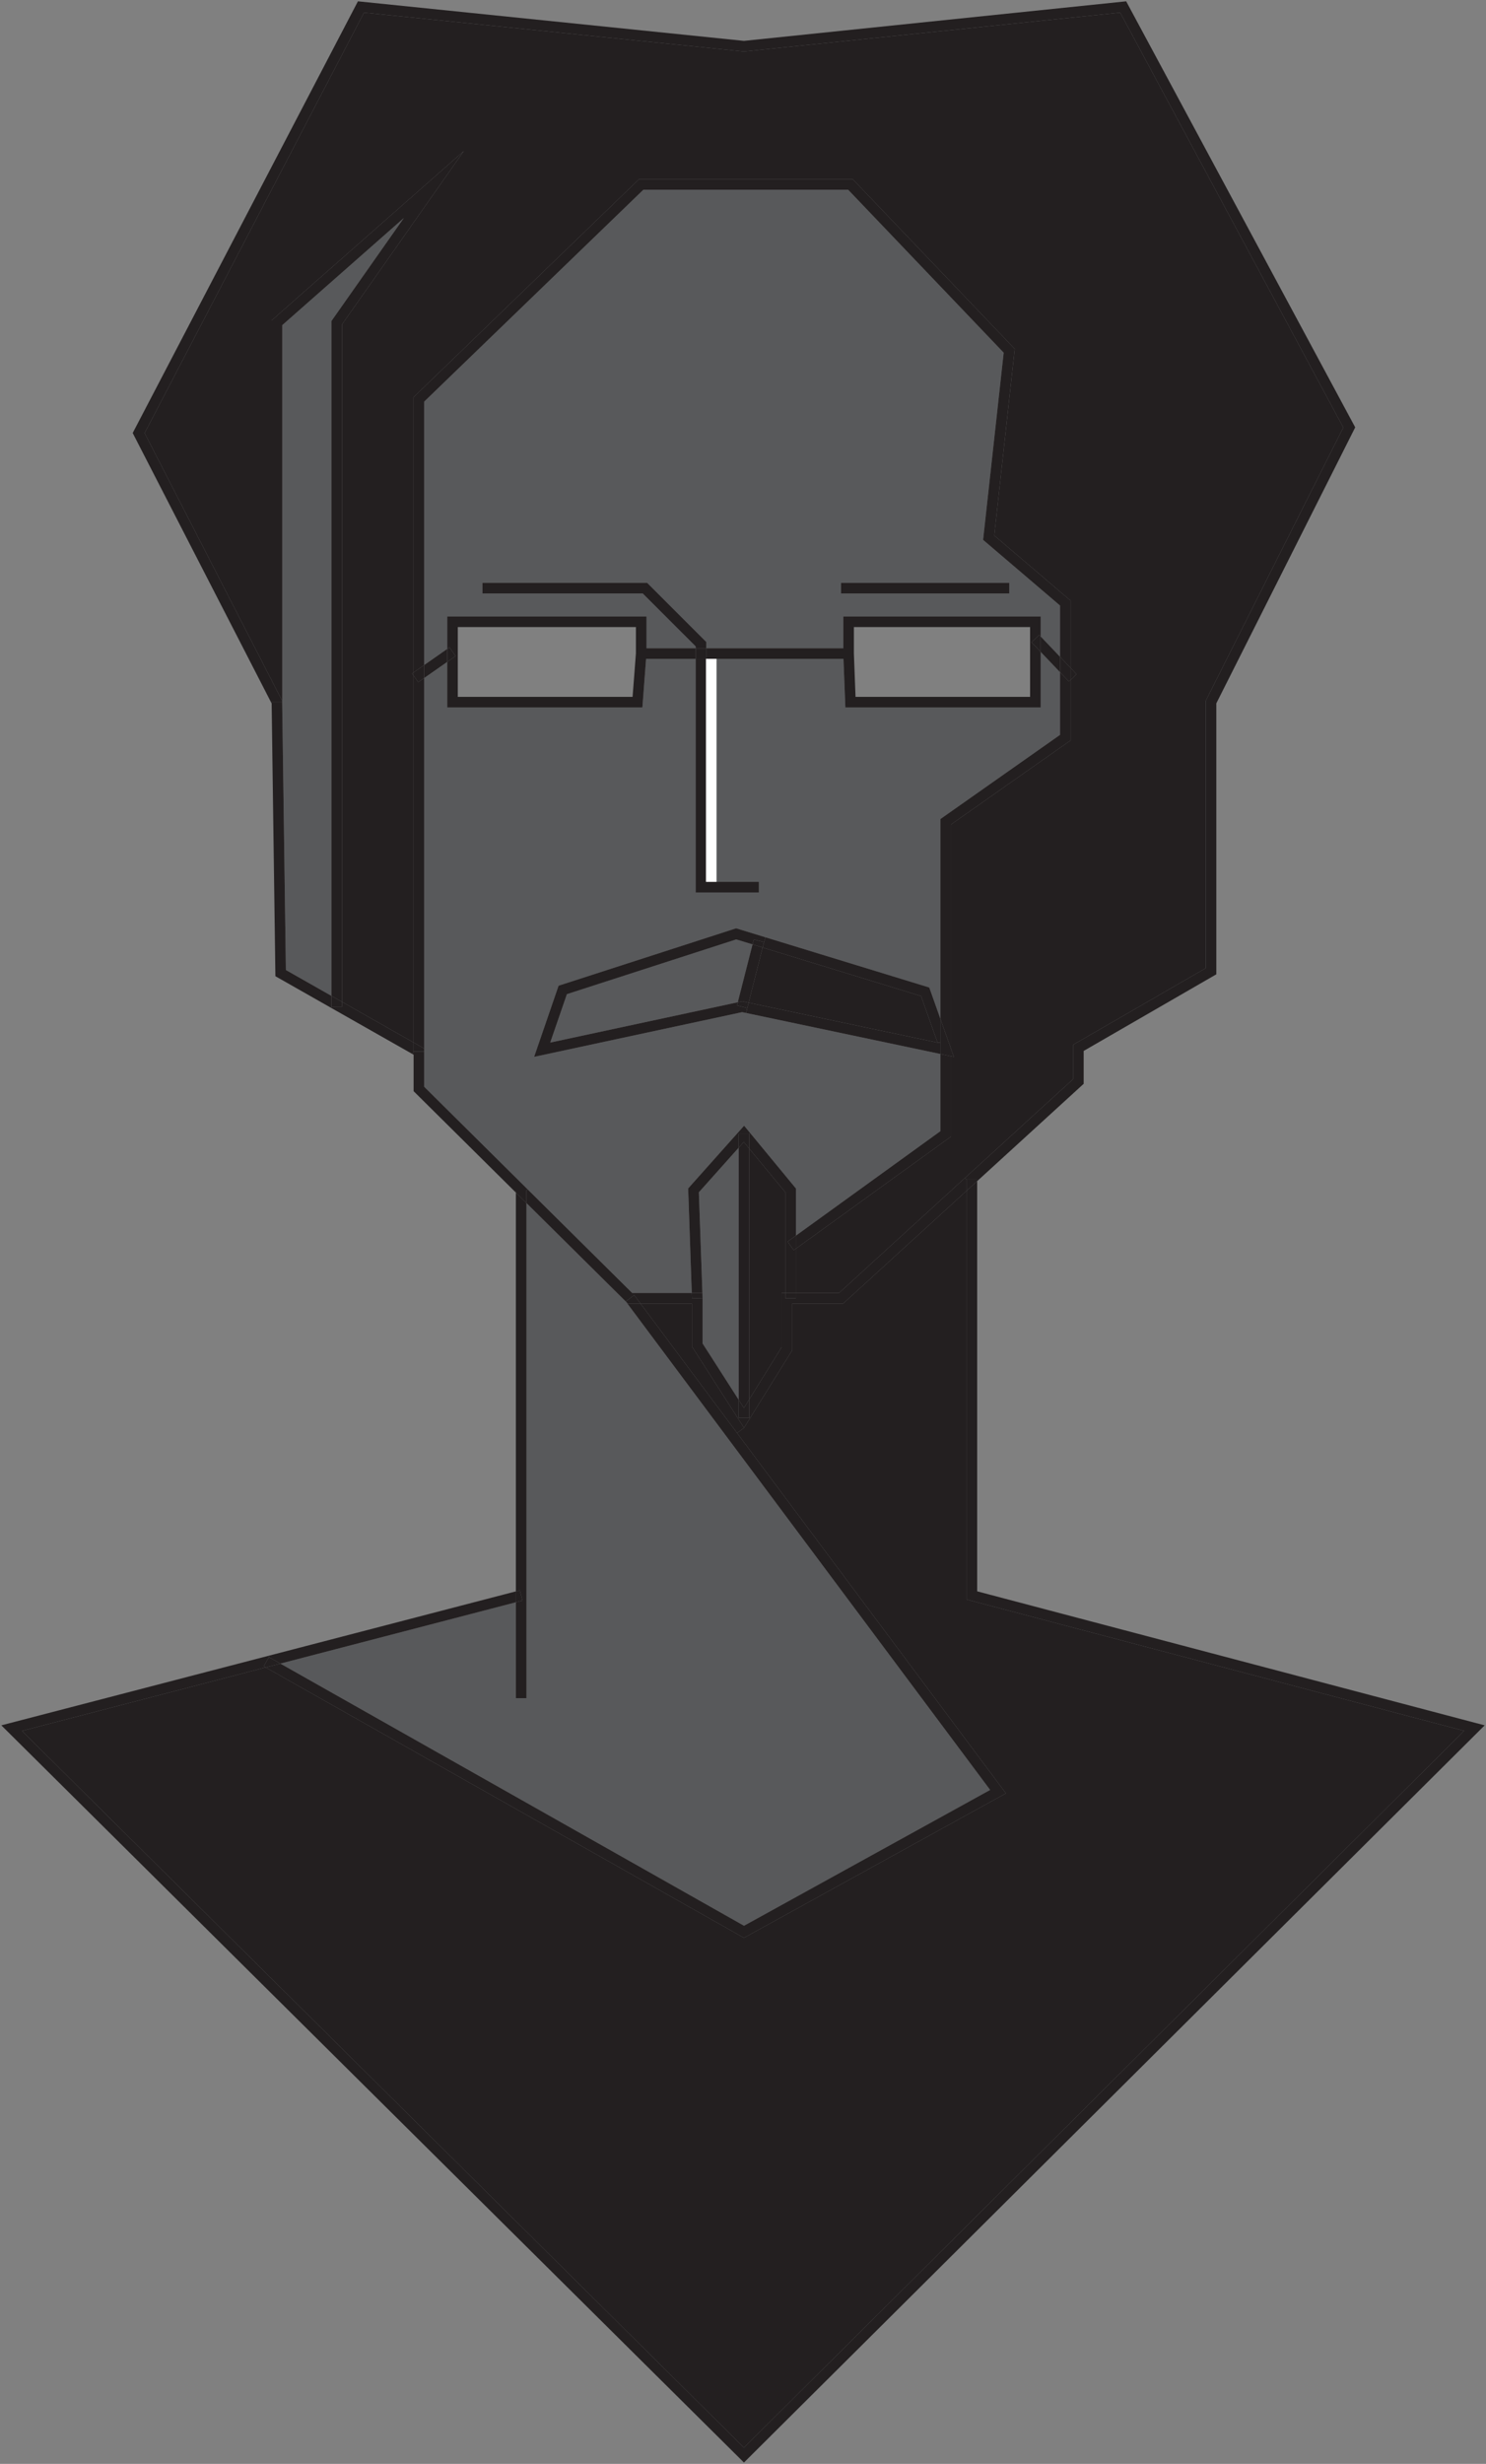 <?xml version="1.0" encoding="UTF-8"?>
<svg id="Layer_2" data-name="Layer 2" xmlns="http://www.w3.org/2000/svg" viewBox="0 0 280.74 465.33">
  <rect x="0" y="0" width="280.74" height="465.33" fill="#808080" stroke="none"/>
  <defs>
    <style>
      .cls-1 {
        fill: #58595b;
      }

      .cls-1, .cls-2 {
        stroke-width: 0px;
      }

      .cls-3 {
        fill: none;
        stroke: #fff;
        stroke-miterlimit: 10;
        stroke-width: 2px;
      }

      .cls-2 {
        fill: #231f20;
      }
    </style>
  </defs>
  <g id="Layer_5" data-name="Layer 5">
    <g>
      <polygon class="cls-2" points="130.73 254.31 140.56 269.66 139.25 270.64 121.01 246.19 130.73 246.19 130.73 254.31"/>
      <polygon class="cls-1" points="118.22 245.8 118.26 245.84 187.06 338.05 140.56 363.7 52.97 314.19 97.46 302.61 97.46 320.72 99.46 320.72 99.46 227.21 118.22 245.8"/>
      <polygon class="cls-1" points="142.17 178.36 139.38 189.29 103.95 196.9 107.1 187.76 139.09 177.42 142.17 178.36"/>
      <polygon class="cls-1" points="139.55 216.76 139.55 264.36 132.73 253.72 132.73 245.16 132.73 244.19 132.7 244.19 132.03 225.18 139.55 216.76"/>
      <polygon class="cls-1" points="53.31 132.61 53.32 132.61 53.32 61.41 76.3 41.17 62.61 60.64 62.61 188.08 54.01 183.2 53.31 132.61"/>
      <path class="cls-1" d="M185.73,101.96l14.53,12.4v9.68l-3.65-3.83v-3.78h-37.29v6h-25.89v-1.18l-11.17-11.17h-31.12v2h30.29l10,10v.35h-9.29v-6h-37.65v6.13l-4.35,3.04v-49.75l41.4-40.01h38.7l29.38,30.77-3.89,35.35ZM190.67,110.08h-31.77v2h31.77v-2Z"/>
      <polygon class="cls-1" points="200.26 126.95 200.26 138.79 177.67 154.68 177.67 192.44 175.56 186.5 144.62 177.02 139.07 175.32 105.53 186.16 100.91 199.6 140.2 191.16 140.97 191.32 177.67 199.06 177.67 213.63 150.37 233.36 150.37 224.46 141.73 213.99 140.58 212.6 130.01 224.45 130.69 244.19 119.82 244.19 119.43 244.19 99.67 224.61 80.14 205.25 80.14 198.61 80.14 198.02 80.14 128.05 84.49 125.01 84.49 133.61 121.36 133.61 122.06 124.43 131.43 124.43 131.43 168.55 143.37 168.55 143.37 166.55 133.43 166.55 133.43 124.43 159.35 124.43 159.71 133.61 196.61 133.61 196.61 123.12 200.26 126.95"/>
      <polygon class="cls-2" points="148.37 225.18 148.37 244.19 147.67 244.19 147.67 254.44 141.55 264.29 141.55 216.92 148.37 225.18"/>
      <polygon class="cls-2" points="174.01 188.12 177.13 196.91 141.43 189.37 144.08 178.95 174.01 188.12"/>
      <polygon class="cls-2" points="78.14 127.6 78.14 196.89 64.61 189.21 64.61 61.28 87.63 28.52 51.32 60.51 51.32 128.49 27.32 81.79 68.77 2.38 140.45 9.72 140.55 9.73 211.63 2.38 253.78 80.74 227.89 132.16 227.79 132.37 227.79 182.85 202.73 197.32 202.73 203.81 182.31 222.46 158.52 244.19 150.37 244.19 150.37 235.82 179.67 214.65 179.67 199.49 180.21 199.6 179.67 198.08 179.67 155.71 202.26 139.83 202.26 128.41 203.39 127.33 202.26 126.14 202.26 113.44 187.84 101.13 191.71 65.9 161.1 33.84 120.73 33.84 78.14 75.01 78.14 127 77.86 127.2 78.14 127.6"/>
      <polygon class="cls-2" points="276.61 326.89 140.55 462.26 4.15 326.9 50.19 314.91 140.06 365.71 140.54 365.99 190.04 338.69 139.25 270.64 140.56 269.66 141.68 267.86 149.67 255.01 149.67 246.19 159.29 246.19 182.61 224.89 182.61 302.08 276.61 326.89"/>
      <polygon class="cls-2" points="202.26 126.14 203.39 127.33 202.26 128.41 202.26 126.14"/>
      <polygon class="cls-2" points="202.26 126.14 202.26 128.41 201.94 128.71 200.26 126.95 200.26 124.04 202.26 126.14"/>
      <polygon class="cls-2" points="200.26 124.04 200.26 126.95 196.61 123.12 196.61 120.21 200.26 124.04"/>
      <polygon class="cls-2" points="196.61 120.21 196.61 123.12 194.88 121.3 196.33 119.92 196.61 120.21"/>
      <rect class="cls-2" x="158.9" y="110.08" width="31.77" height="2"/>
      <polygon class="cls-2" points="184.61 222.79 184.61 223.07 182.61 224.89 182.61 222.79 184.61 222.79"/>
      <polygon class="cls-2" points="179.67 198.08 180.21 199.6 179.67 199.49 179.67 198.08"/>
      <polygon class="cls-2" points="202.26 139.83 179.67 155.71 179.67 198.08 177.67 192.44 177.67 154.68 200.26 138.79 200.26 126.95 201.94 128.71 202.26 128.41 202.26 139.83"/>
      <polygon class="cls-2" points="179.67 198.08 179.67 199.49 177.67 199.06 177.67 196.91 177.67 192.44 179.67 198.08"/>
      <polygon class="cls-2" points="179.67 214.65 150.37 235.82 150.37 233.36 177.67 213.63 177.67 199.06 179.67 199.49 179.67 214.65"/>
      <path class="cls-2" d="M161.63,131.61h32.98v-13.18h-33.29v4.98l.31,8.2ZM159.35,124.43h-25.92v-2h25.89v-6h37.29v3.78l-.28-.29-1.45,1.38,1.73,1.82v10.49h-36.9l-.36-9.18Z"/>
      <polygon class="cls-2" points="150.37 235.82 149.96 236.12 148.79 234.5 150.37 233.36 150.37 235.82"/>
      <rect class="cls-2" x="148.37" y="244.19" width="2" height="1"/>
      <polygon class="cls-2" points="150.37 224.46 150.37 233.36 148.79 234.5 149.96 236.12 150.37 235.82 150.37 244.19 148.37 244.19 148.37 225.18 141.55 216.92 141.55 214.14 141.73 213.99 150.37 224.46"/>
      <polygon class="cls-2" points="182.61 224.89 159.29 246.19 149.67 246.19 149.67 255.01 141.68 267.86 141.55 267.78 141.55 264.29 147.67 254.44 147.67 244.19 148.37 244.19 148.37 245.19 150.37 245.19 150.37 244.19 158.52 244.19 182.31 222.46 182.61 222.79 182.61 224.89"/>
      <polygon class="cls-2" points="175.56 186.5 177.67 192.44 177.67 196.91 177.13 196.91 174.01 188.12 144.08 178.95 144.34 177.93 144.62 177.02 175.56 186.5"/>
      <polygon class="cls-2" points="144.34 177.93 144.08 178.95 142.17 178.36 142.41 177.44 144.34 177.93"/>
      <polygon class="cls-2" points="177.67 199.06 140.97 191.32 141.17 190.38 141.43 189.37 177.13 196.91 177.67 196.91 177.67 199.06"/>
      <polygon class="cls-2" points="140.52 215.67 141.55 216.92 141.55 264.29 140.54 265.91 139.55 264.36 139.55 216.76 140.52 215.67"/>
      <polygon class="cls-2" points="141.55 267.78 139.55 267.78 139.55 264.36 140.54 265.91 141.55 264.29 141.55 267.78"/>
      <polygon class="cls-2" points="139.55 214.14 141.55 214.14 141.55 216.92 140.52 215.67 139.55 216.76 139.55 214.14"/>
      <polygon class="cls-2" points="140.2 189.11 139.38 189.29 142.17 178.36 144.08 178.95 141.43 189.37 140.2 189.11"/>
      <polygon class="cls-2" points="139.38 189.29 140.2 189.11 141.43 189.37 141.17 190.38 139.23 189.89 139.38 189.29"/>
      <rect class="cls-2" x="131.43" y="122.43" width="2" height="2"/>
      <polygon class="cls-2" points="133.43 124.43 133.43 166.55 143.37 166.55 143.37 168.55 131.43 168.55 131.43 124.43 133.43 124.43"/>
      <polygon class="cls-2" points="122.26 110.08 133.43 121.25 133.43 122.43 131.43 122.43 131.43 122.08 121.43 112.08 91.14 112.08 91.14 110.08 122.26 110.08"/>
      <polygon class="cls-2" points="132.73 244.19 132.73 245.16 132.7 244.19 132.73 244.19"/>
      <polygon class="cls-2" points="140.58 212.6 141.73 213.99 141.55 214.14 139.55 214.14 139.55 216.76 132.03 225.18 132.7 244.19 130.69 244.19 130.01 224.45 140.58 212.6"/>
      <polygon class="cls-2" points="130.69 244.19 132.7 244.19 132.73 245.16 130.73 245.23 130.69 244.19"/>
      <polygon class="cls-2" points="139.55 267.78 141.55 267.78 141.68 267.86 140.56 269.66 130.73 254.31 130.73 246.19 121.01 246.19 119.82 244.6 119.82 244.19 130.69 244.19 130.73 245.23 132.73 245.16 132.73 253.72 139.55 264.36 139.55 267.78"/>
      <polygon class="cls-2" points="140.56 363.7 187.06 338.05 118.26 245.84 118.61 246.19 121.01 246.19 139.25 270.64 190.04 338.69 140.54 365.99 140.06 365.71 50.19 314.91 52.97 314.19 140.56 363.7"/>
      <polygon class="cls-2" points="119.82 244.6 121.01 246.19 118.61 246.19 118.26 245.84 118.22 245.8 118.22 245.79 119.82 244.6"/>
      <polygon class="cls-2" points="139.07 175.32 144.62 177.02 144.34 177.93 142.41 177.44 142.17 178.36 139.09 177.42 107.1 187.76 103.95 196.9 139.38 189.29 139.23 189.89 141.17 190.38 140.97 191.32 140.2 191.16 100.91 199.6 105.53 186.16 139.07 175.32"/>
      <polygon class="cls-2" points="119.82 244.6 118.22 245.79 118.22 245.8 99.46 227.21 99.46 224.82 99.67 224.61 119.43 244.19 119.82 244.19 119.82 244.6"/>
      <polygon class="cls-2" points="97.46 224.82 99.46 224.82 99.46 227.21 97.46 225.23 97.46 224.82"/>
      <polygon class="cls-2" points="97.46 225.23 99.46 227.21 99.46 320.72 97.46 320.72 97.46 302.61 98.71 302.28 98.21 300.35 97.46 300.55 97.46 225.23"/>
      <polygon class="cls-2" points="97.46 300.55 98.21 300.35 98.71 302.28 97.46 302.61 97.46 300.55"/>
      <path class="cls-2" d="M119.51,131.61l.63-8.22v-4.96h-33.65v13.18h33.02ZM122.14,116.43v6h9.29v2h-9.37l-.7,9.18h-36.87v-8.6l1.58-1.11-1.15-1.64-.43.3v-6.13h37.65Z"/>
      <polygon class="cls-2" points="84.49 122.56 84.92 122.26 86.07 123.9 84.49 125.01 84.49 122.56"/>
      <polygon class="cls-2" points="84.49 125.01 80.14 128.05 80.14 125.6 84.49 122.56 84.49 125.01"/>
      <polygon class="cls-2" points="78.14 127.6 78.14 127 80.14 125.6 80.14 128.05 79.01 128.84 78.14 127.6"/>
      <polygon class="cls-2" points="80.14 125.6 78.14 127 78.14 75.01 120.73 33.84 161.1 33.84 191.71 65.9 187.84 101.13 202.26 113.44 202.26 126.14 200.26 124.04 200.26 114.36 185.73 101.96 189.62 66.61 160.24 35.84 121.54 35.84 80.14 75.85 80.14 125.6"/>
      <polygon class="cls-2" points="78.14 206.08 78.14 199.19 77.89 199.05 78.14 198.61 80.14 198.61 80.14 205.25 99.67 224.61 99.46 224.82 97.46 224.82 97.46 225.23 78.14 206.08"/>
      <polygon class="cls-2" points="79.01 128.84 80.14 128.05 80.14 198.02 78.14 196.89 78.14 127.6 79.01 128.84"/>
      <polygon class="cls-2" points="78.14 196.89 80.14 198.02 80.14 198.61 78.14 198.61 78.14 196.89"/>
      <polygon class="cls-2" points="78.14 127 78.14 127.6 77.86 127.2 78.14 127"/>
      <polygon class="cls-2" points="53.32 61.41 53.32 132.61 53.31 132.61 53.31 132.36 51.32 128.49 51.32 60.51 87.63 28.52 64.61 61.28 64.61 189.21 62.61 188.08 62.61 60.64 76.3 41.17 53.32 61.41"/>
      <polygon class="cls-2" points="62.61 188.08 64.61 189.21 64.61 190.14 62.61 190.14 62.61 188.08"/>
      <polygon class="cls-2" points="78.14 196.89 78.14 198.61 77.89 199.05 62.51 190.32 62.61 190.14 64.61 190.14 64.61 189.21 78.14 196.89"/>
      <polygon class="cls-2" points="62.61 190.14 62.51 190.32 52.03 184.37 51.32 132.85 51.22 132.66 51.32 132.61 53.31 132.61 54.01 183.2 62.61 188.08 62.61 190.14"/>
      <polygon class="cls-2" points="50.74 312.71 97.46 300.55 97.46 302.61 52.97 314.19 50.81 312.97 50.74 312.71"/>
      <polygon class="cls-2" points="50.81 312.97 52.97 314.19 50.19 314.91 49.83 314.71 50.81 312.97"/>
      <polygon class="cls-2" points="53.31 132.36 53.31 132.61 51.32 132.61 51.32 128.49 53.31 132.36"/>
      <polygon class="cls-2" points="50.81 312.97 49.83 314.71 50.19 314.91 4.15 326.9 140.55 462.26 276.61 326.89 182.61 302.08 182.61 224.89 184.61 223.07 184.61 300.54 280.49 325.85 140.55 465.08 .25 325.85 50.74 312.71 50.81 312.97"/>
      <polygon class="cls-2" points="211.63 2.38 140.55 9.73 140.45 9.72 68.77 2.38 27.32 81.79 51.32 128.49 51.32 132.61 51.22 132.66 25.07 81.78 25.31 81.32 67.62 .25 140.55 7.72 212.76 .25 256.03 80.71 255.8 81.17 229.79 132.84 229.79 184.01 204.73 198.48 204.73 204.69 184.61 223.07 184.61 222.79 182.61 222.79 182.31 222.46 202.73 203.81 202.73 197.32 227.79 182.85 227.79 132.37 227.89 132.16 253.78 80.74 211.63 2.38"/>
    </g>
    <line class="cls-3" x1="134.37" y1="124.43" x2="134.37" y2="166.55"/>
  </g>
</svg>